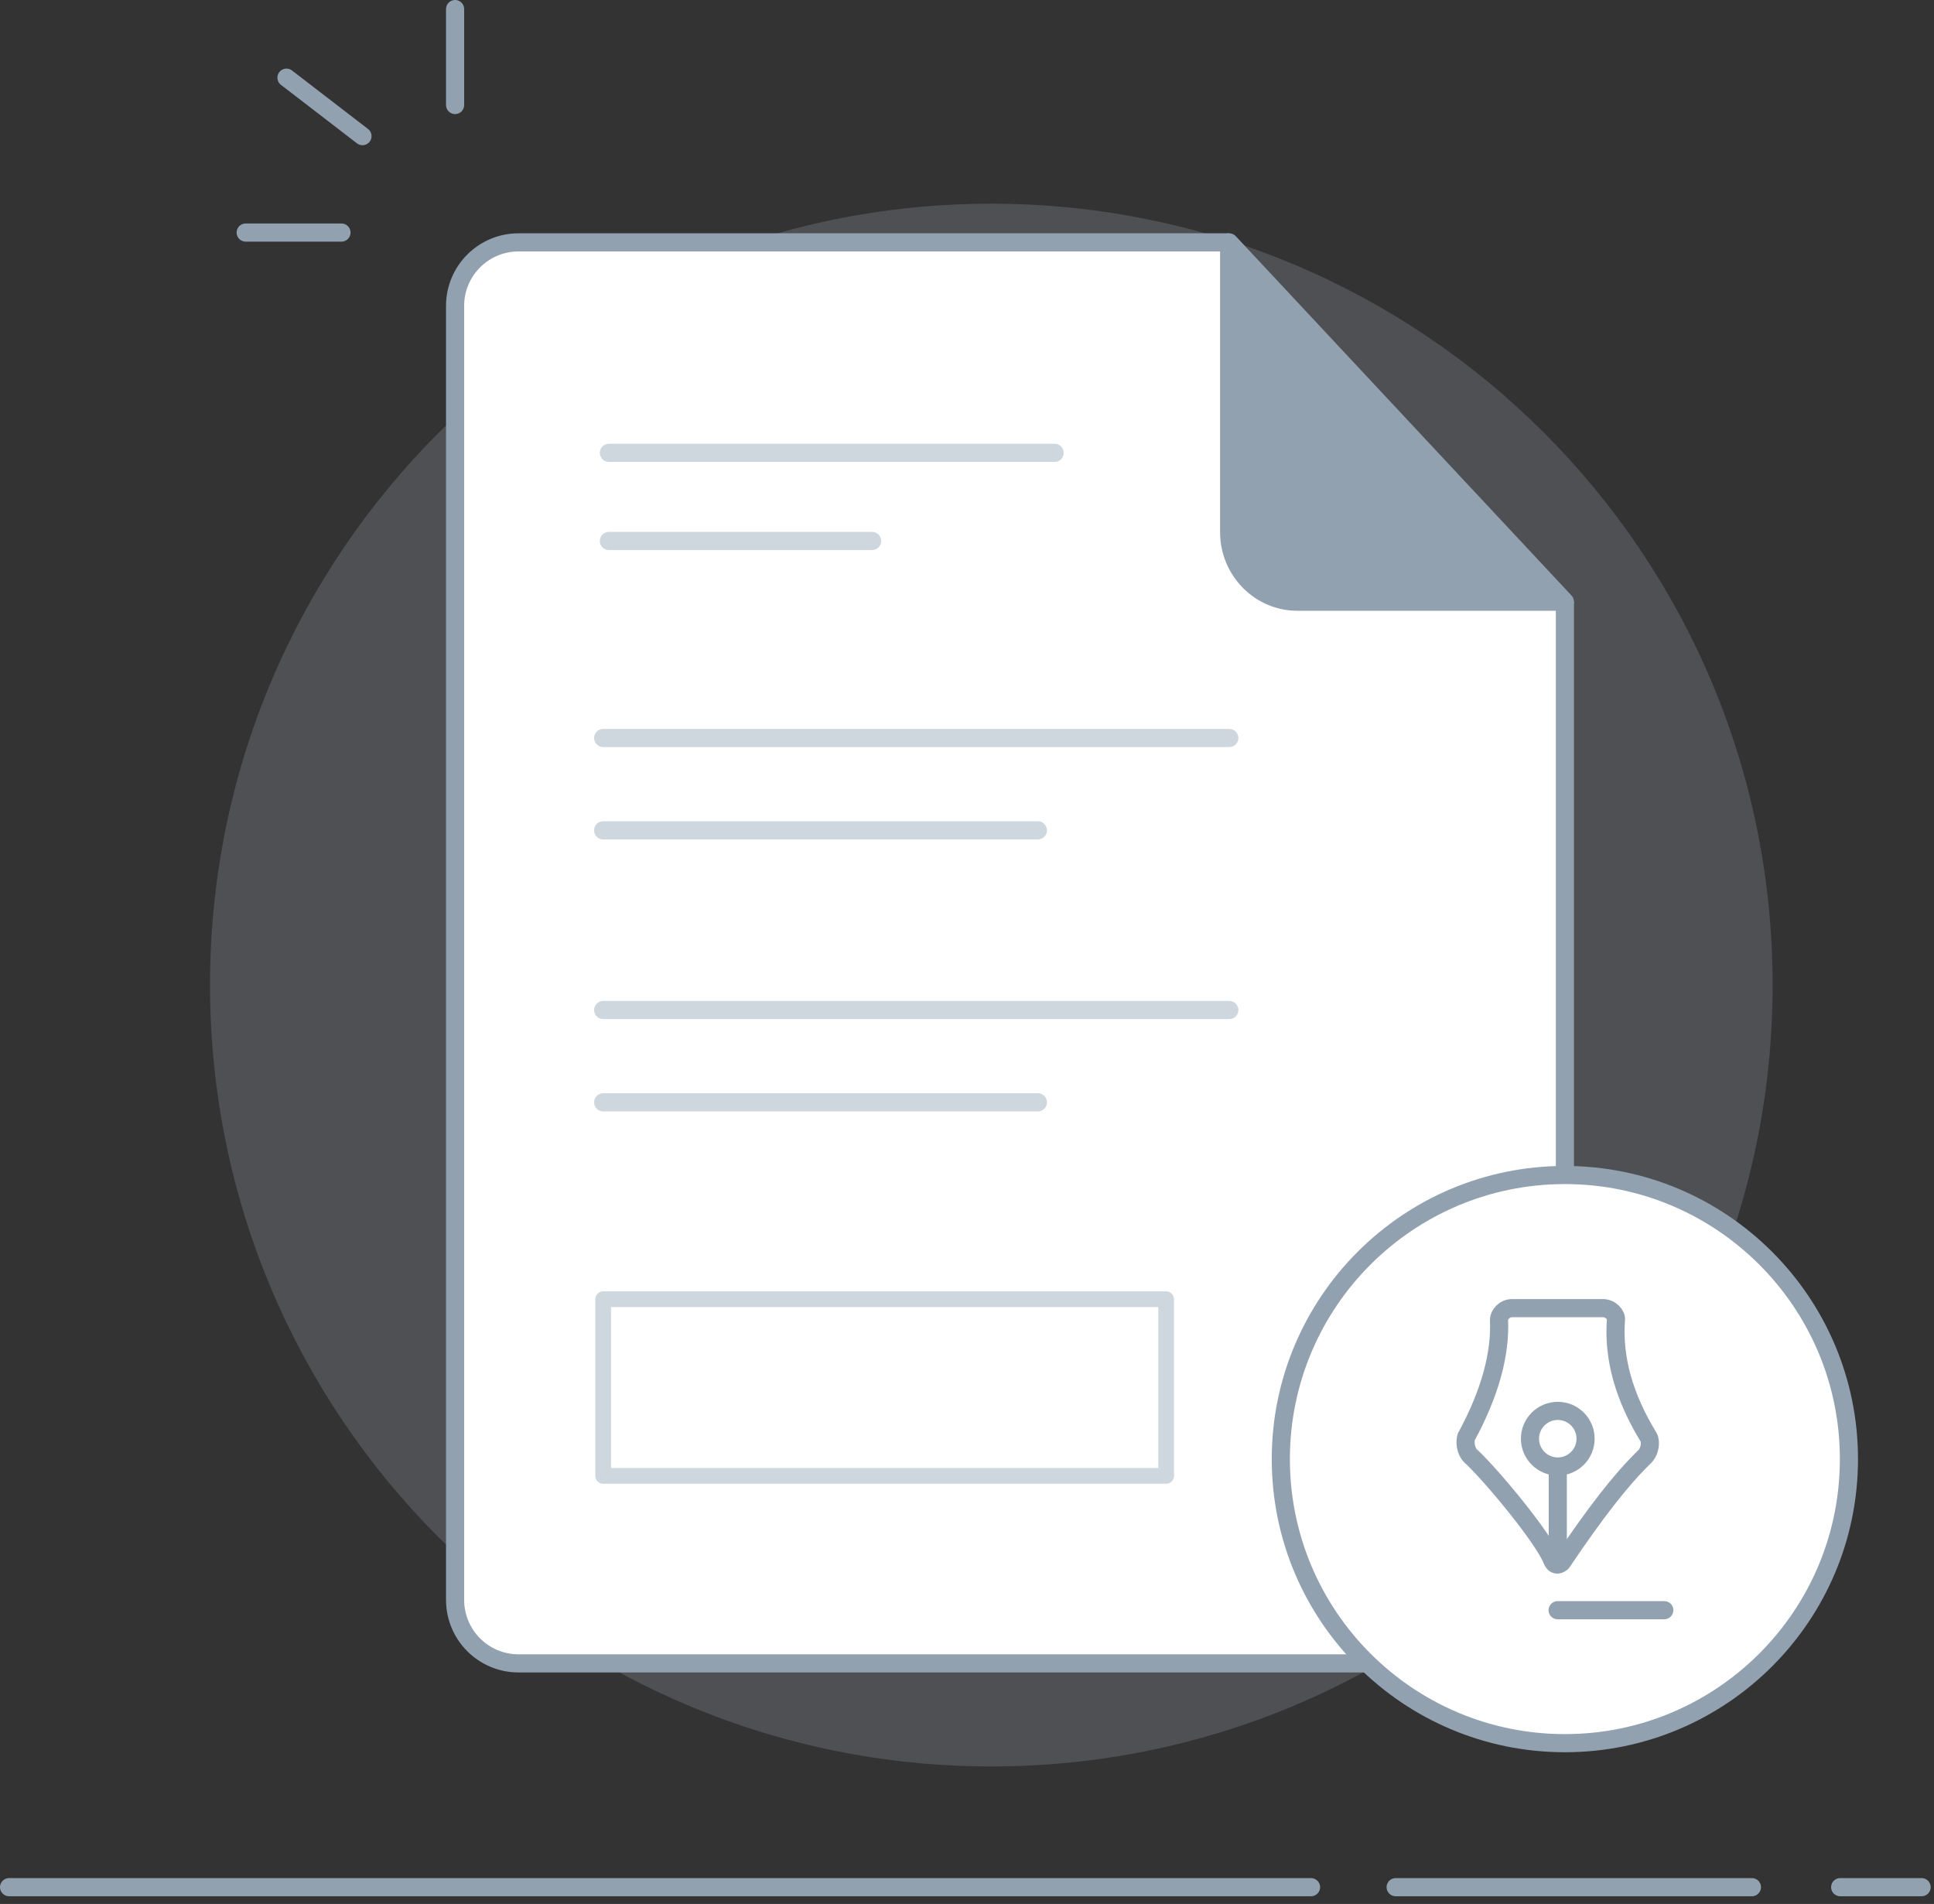 <svg width="128" height="126" viewBox="0 0 128 126" fill="none" xmlns="http://www.w3.org/2000/svg">
<rect x="0" y="0" width="128" height="126" fill="#333333" stroke="none"/>
<g id="Layer_1" clip-path="url(#clip0_1179_6990)">
<path id="Vector" opacity="0.2" d="M65.61 116.9C94.17 116.9 117.32 93.75 117.32 65.19C117.32 36.63 94.17 13.48 65.61 13.48C37.05 13.48 13.9 36.63 13.9 65.19C13.9 93.75 37.05 116.9 65.61 116.9Z" fill="#BEC6D2"/>
<path id="Vector_2" d="M16.26 15.39H22.6" stroke="#91A1B0" stroke-width="1.2" stroke-linecap="round" stroke-linejoin="round"/>
<path id="Vector_3" d="M30.12 0.6V6.95" stroke="#91A1B0" stroke-width="1.2" stroke-linecap="round" stroke-linejoin="round"/>
<path id="Vector_4" d="M18.96 5.14L23.99 9.01" stroke="#91A1B0" stroke-width="1.2" stroke-linecap="round" stroke-linejoin="round"/>
<path id="Vector_5" d="M121.79 124.89H127.18" stroke="#91A1B0" stroke-width="1.2" stroke-linecap="round" stroke-linejoin="round"/>
<path id="Vector_6" d="M92.37 124.89H115.95" stroke="#91A1B0" stroke-width="1.2" stroke-linecap="round" stroke-linejoin="round"/>
<path id="Vector_7" d="M0.6 124.89H86.77" stroke="#91A1B0" stroke-width="1.2" stroke-linecap="round" stroke-linejoin="round"/>
<path id="Vector_8" d="M103.57 39.82V105.88C103.57 108.2 101.69 110.08 99.37 110.08H34.32C32 110.08 30.12 108.2 30.12 105.88V20.24C30.12 17.92 32 16.04 34.32 16.04H81.36" fill="white"/>
<path id="Vector_9" d="M103.57 39.82V105.88C103.57 108.2 101.69 110.08 99.37 110.08H34.32C32 110.08 30.12 108.2 30.12 105.88V20.24C30.12 17.92 32 16.04 34.32 16.04H81.36" stroke="#91A1B0" stroke-width="1.2" stroke-miterlimit="10"/>
<path id="Vector_10" d="M103.57 39.82H85.87C83.38 39.82 81.35 37.76 81.35 35.21V16.04L103.57 39.82Z" fill="#91A1B0" stroke="#91A1B0" stroke-width="1.2" stroke-linecap="round" stroke-linejoin="round"/>
<path id="Vector_11" d="M40.3 29.97H69.8" stroke="#CED6DE" stroke-width="1.2" stroke-linecap="round" stroke-linejoin="round"/>
<path id="Vector_12" d="M40.3 35.8H57.72" stroke="#CED6DE" stroke-width="1.2" stroke-linecap="round" stroke-linejoin="round"/>
<path id="Vector_13" d="M103.57 115.36C113.95 115.36 122.37 106.94 122.37 96.56C122.37 86.18 113.95 77.76 103.57 77.76C93.19 77.76 84.77 86.18 84.77 96.56C84.77 106.94 93.19 115.36 103.57 115.36Z" fill="white" stroke="#91A1B0" stroke-width="1.2" stroke-linecap="round" stroke-linejoin="round"/>
<path id="Vector_14" d="M39.92 48.84H81.36" stroke="#CED6DE" stroke-width="1.2" stroke-linecap="round" stroke-linejoin="round"/>
<path id="Vector_15" d="M39.92 54.95H68.69" stroke="#CED6DE" stroke-width="1.2" stroke-linecap="round" stroke-linejoin="round"/>
<path id="Vector_16" d="M77.18 85.98H39.92V97.67H77.18V85.98Z" fill="white" stroke="#CED6DE" stroke-width="1.04" stroke-linecap="round" stroke-linejoin="round"/>
<path id="Vector_17" d="M39.92 66.84H81.36" stroke="#CED6DE" stroke-width="1.2" stroke-linecap="round" stroke-linejoin="round"/>
<path id="Vector_18" d="M39.92 72.95H68.69" stroke="#CED6DE" stroke-width="1.2" stroke-linecap="round" stroke-linejoin="round"/>
<path id="Vector_19" d="M97.39 96.4C98.76 97.69 102.17 101.79 102.74 103.27C102.78 103.35 102.85 103.54 103.08 103.54C103.19 103.54 103.31 103.46 103.38 103.39C105.58 100.12 107.25 97.96 108.81 96.44C109.23 96.06 109.27 95.38 109.11 95.11C107.48 92.45 106.76 89.87 106.95 87.33C106.99 87.03 106.61 86.57 106.08 86.57H100.08C99.55 86.57 99.21 87.03 99.21 87.33C99.32 89.61 98.6 92.23 97.05 95.08C96.94 95.38 96.97 96.03 97.39 96.41V96.4Z" fill="white" stroke="#91A1B0" stroke-width="1.2" stroke-linecap="round" stroke-linejoin="round"/>
<g id="Vector_20">
<path d="M103.09 106.56H110.15H103.09Z" fill="white"/>
<path d="M103.09 106.56H110.15" stroke="#91A1B0" stroke-width="1.2" stroke-linecap="round" stroke-linejoin="round"/>
</g>
<path id="Vector_21" d="M103.1 97.06V103.35" stroke="#91A1B0" stroke-width="1.2" stroke-linecap="round" stroke-linejoin="round"/>
<path id="Vector_22" d="M103.1 97.05C104.116 97.05 104.94 96.226 104.94 95.21C104.94 94.194 104.116 93.37 103.1 93.37C102.084 93.37 101.26 94.194 101.26 95.21C101.26 96.226 102.084 97.05 103.1 97.05Z" fill="white" stroke="#91A1B0" stroke-width="1.2" stroke-linecap="round" stroke-linejoin="round"/>
</g>
<defs>
<clipPath id="clip0_1179_6990">
<rect width="127.78" height="125.49" fill="white"/>
</clipPath>
</defs>
</svg>
